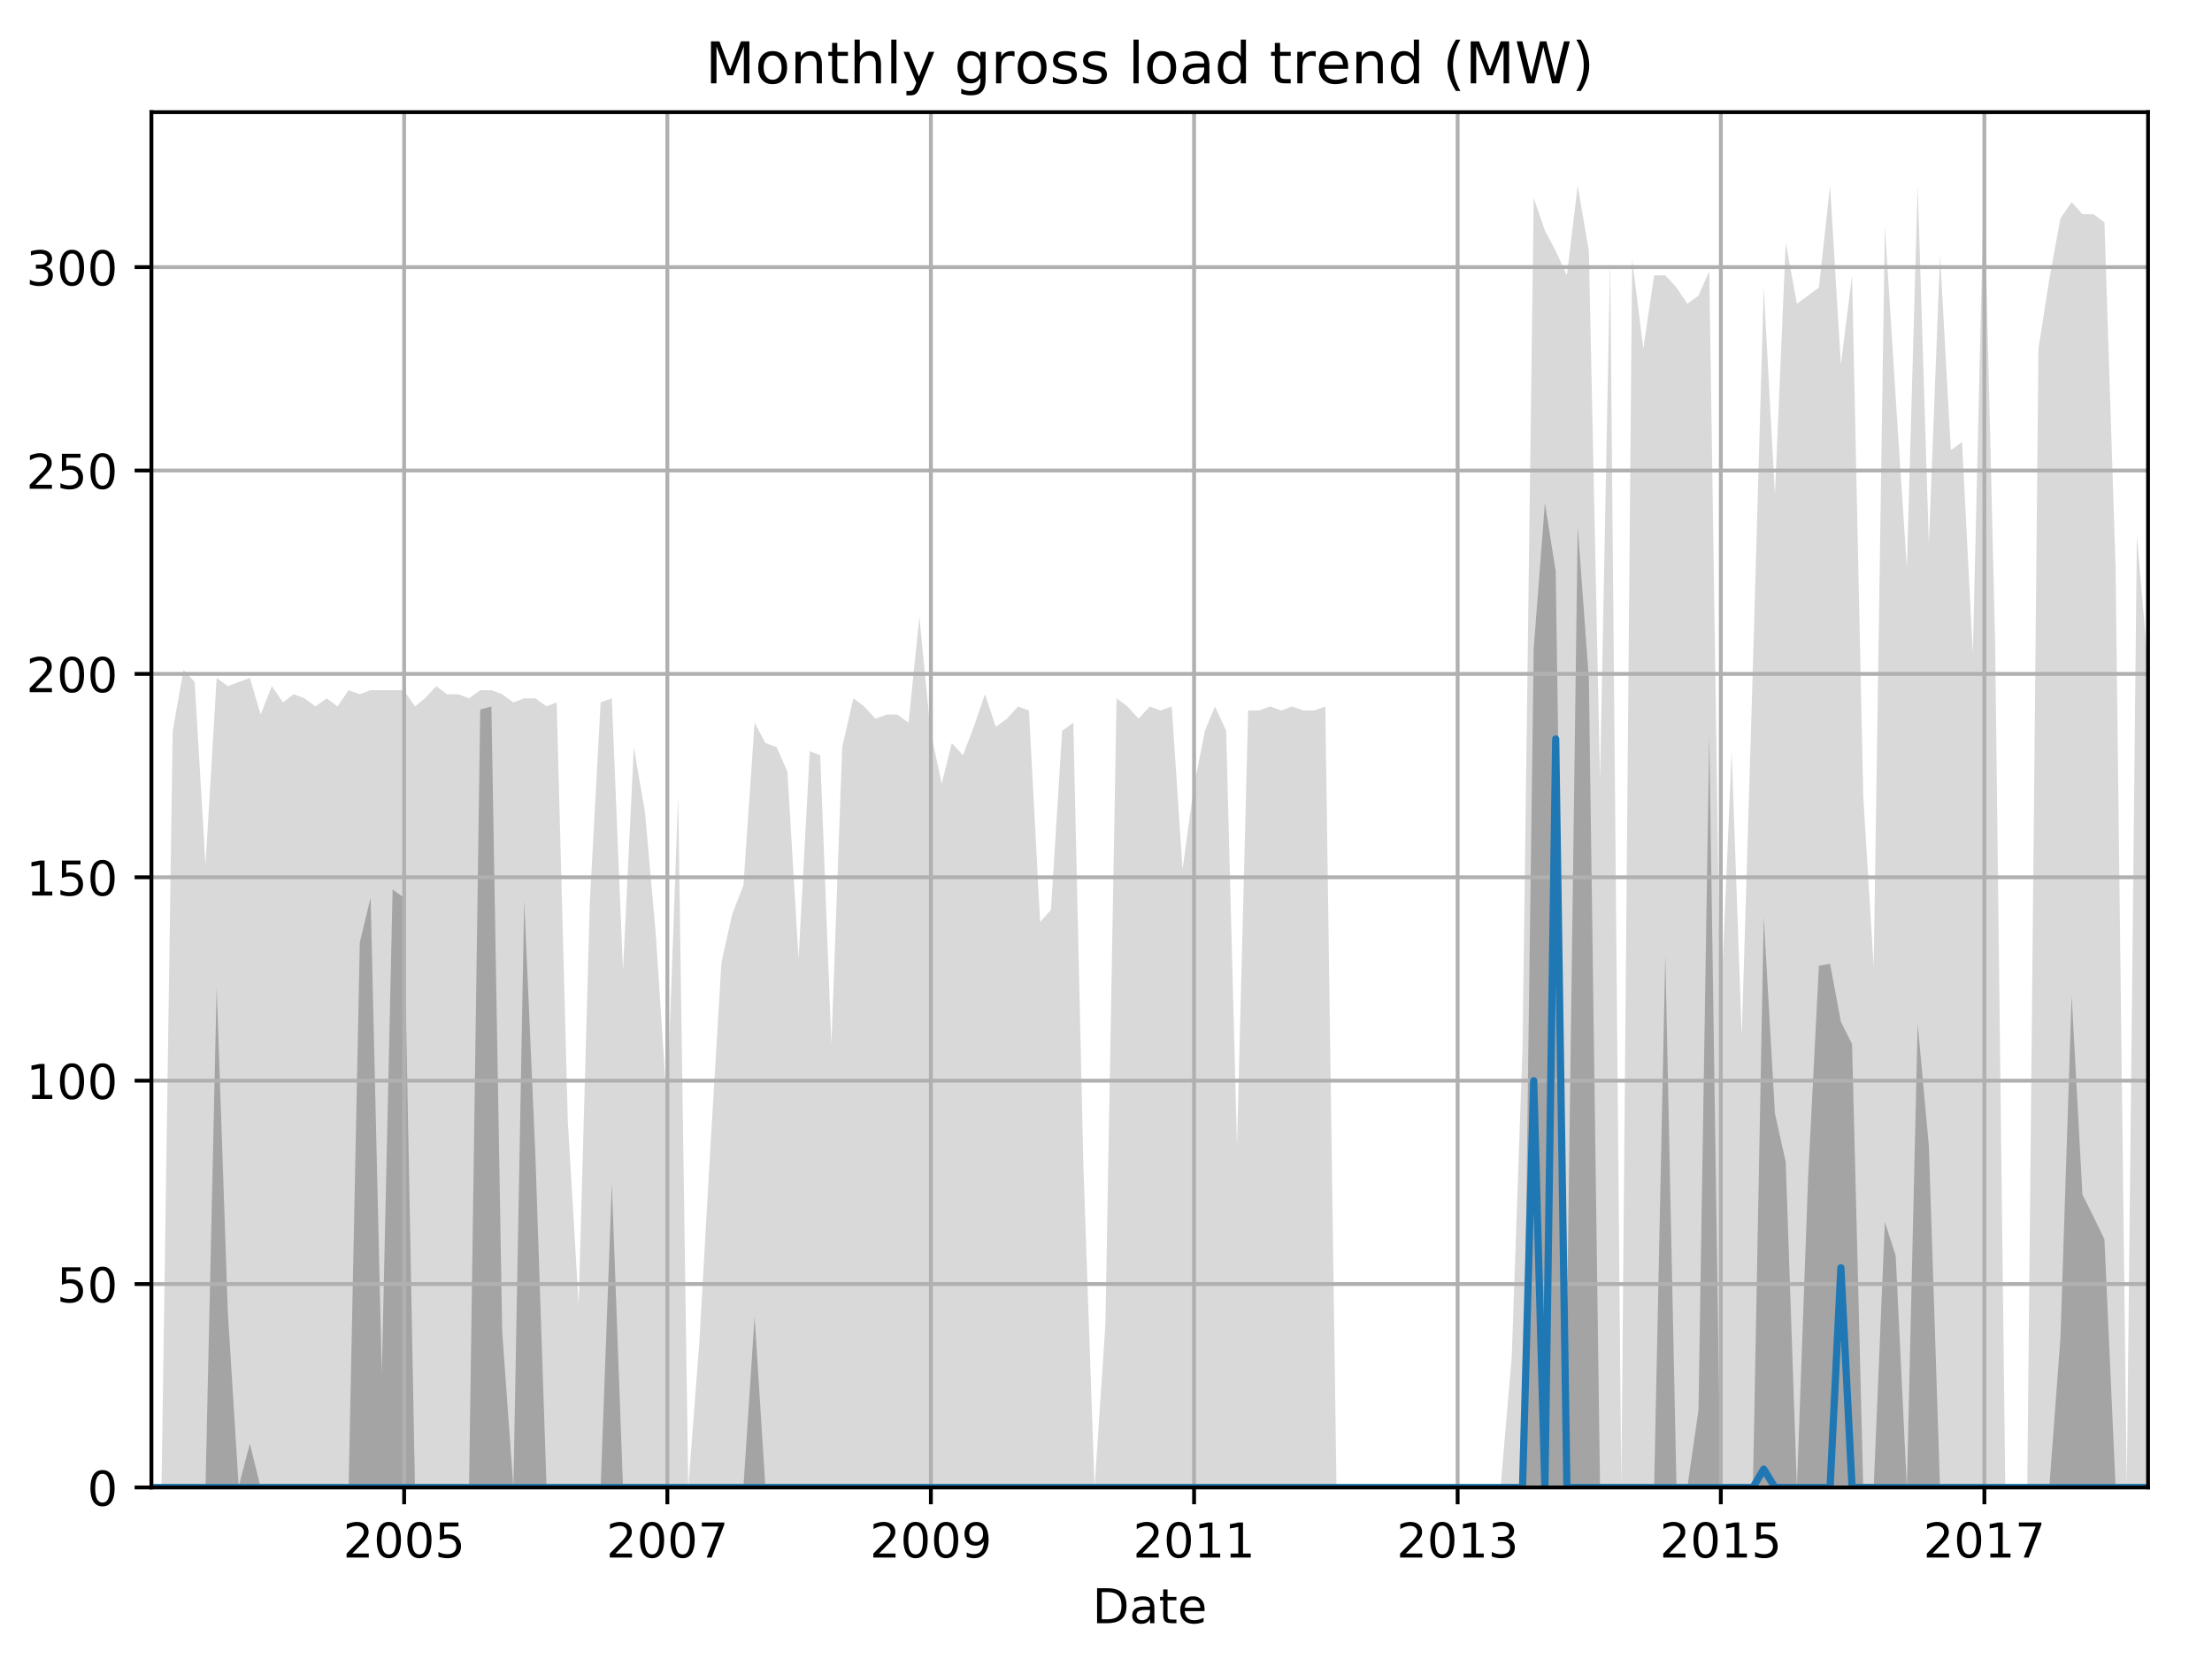 <?xml version="1.0" encoding="utf-8" standalone="no"?>
<!DOCTYPE svg PUBLIC "-//W3C//DTD SVG 1.1//EN"
  "http://www.w3.org/Graphics/SVG/1.1/DTD/svg11.dtd">
<!-- Created with matplotlib (http://matplotlib.org/) -->
<svg height="345.6pt" version="1.1" viewBox="0 0 460.8 345.6" width="460.8pt" xmlns="http://www.w3.org/2000/svg" xmlns:xlink="http://www.w3.org/1999/xlink">
 <defs>
  <style type="text/css">
*{stroke-linecap:butt;stroke-linejoin:round;}
  </style>
 </defs>
 <g id="figure_1">
  <g id="patch_1">
   <path d="M 0 345.6 
L 460.8 345.6 
L 460.8 0 
L 0 0 
z
" style="fill:none;"/>
  </g>
  <g id="axes_1">
   <g id="patch_2">
    <path d="M 31.543 309.863 
L 447.48 309.863 
L 447.48 23.365 
L 31.543 23.365 
z
" style="fill:none;"/>
   </g>
   <g id="PolyCollection_1">
    <path clip-path="url(#p0156919588)" d="M 31.543 309.863 
L 31.543 309.863 
L 33.646 309.863 
L 35.974 309.863 
L 38.227 309.863 
L 40.556 309.863 
L 42.809 309.863 
L 45.137 309.863 
L 47.465 309.863 
L 49.719 309.863 
L 52.047 309.863 
L 54.3 309.863 
L 56.628 309.863 
L 58.957 309.863 
L 61.135 309.863 
L 63.463 309.863 
L 65.716 309.863 
L 68.045 309.863 
L 70.298 309.863 
L 72.626 309.863 
L 74.954 309.863 
L 77.207 309.863 
L 79.536 309.863 
L 81.789 309.863 
L 84.117 309.863 
L 86.445 309.863 
L 88.548 309.863 
L 90.877 309.863 
L 93.13 309.863 
L 95.458 309.863 
L 97.711 309.863 
L 100.04 309.863 
L 102.368 309.863 
L 104.621 309.863 
L 106.949 309.863 
L 109.203 309.863 
L 111.531 309.863 
L 113.859 309.863 
L 115.962 309.863 
L 118.29 309.863 
L 120.544 309.863 
L 122.872 309.863 
L 125.125 309.863 
L 127.453 309.863 
L 129.782 309.863 
L 132.035 309.863 
L 134.363 309.863 
L 136.616 309.863 
L 138.945 309.863 
L 141.273 309.863 
L 143.376 309.863 
L 145.704 309.863 
L 147.957 309.863 
L 150.286 309.863 
L 152.539 309.863 
L 154.867 309.863 
L 157.195 309.863 
L 159.449 309.863 
L 161.777 309.863 
L 164.03 309.863 
L 166.358 309.863 
L 168.687 309.863 
L 170.865 309.863 
L 173.193 309.863 
L 175.446 309.863 
L 177.774 309.863 
L 180.028 309.863 
L 182.356 309.863 
L 184.684 309.863 
L 186.937 309.863 
L 189.266 309.863 
L 191.519 309.863 
L 193.847 309.863 
L 196.175 309.863 
L 198.278 309.863 
L 200.607 309.863 
L 202.86 309.863 
L 205.188 309.863 
L 207.441 309.863 
L 209.77 309.863 
L 212.098 309.863 
L 214.351 309.863 
L 216.679 309.863 
L 218.932 309.863 
L 221.261 309.863 
L 223.589 309.863 
L 225.692 309.863 
L 228.02 309.863 
L 230.273 309.863 
L 232.602 309.863 
L 234.855 309.863 
L 237.183 309.863 
L 239.512 309.863 
L 241.765 309.863 
L 244.093 309.863 
L 246.346 309.863 
L 248.674 309.863 
L 251.003 309.863 
L 253.106 309.863 
L 255.434 309.863 
L 257.687 309.863 
L 260.015 309.863 
L 262.269 309.863 
L 264.597 309.863 
L 266.925 309.863 
L 269.178 309.863 
L 271.507 309.863 
L 273.76 309.863 
L 276.088 309.863 
L 278.416 309.863 
L 280.594 309.863 
L 282.923 309.863 
L 285.176 309.863 
L 287.504 309.863 
L 289.757 309.863 
L 292.086 309.863 
L 294.414 309.863 
L 296.667 309.863 
L 298.995 309.863 
L 301.249 309.863 
L 303.577 309.863 
L 305.905 309.863 
L 308.008 309.863 
L 310.336 309.863 
L 312.59 309.863 
L 314.918 309.863 
L 317.171 309.863 
L 319.499 309.863 
L 321.828 309.863 
L 324.081 309.863 
L 326.409 309.863 
L 328.662 309.863 
L 330.991 309.863 
L 333.319 309.863 
L 335.422 309.863 
L 337.75 309.863 
L 340.003 309.863 
L 342.332 309.863 
L 344.585 309.863 
L 346.913 309.863 
L 349.241 309.863 
L 351.495 309.863 
L 353.823 309.863 
L 356.076 309.863 
L 358.404 309.863 
L 360.733 309.863 
L 362.836 309.863 
L 365.164 309.863 
L 367.417 309.863 
L 369.745 309.863 
L 371.998 309.863 
L 374.327 309.863 
L 376.655 309.863 
L 378.908 309.863 
L 381.237 309.863 
L 383.49 309.863 
L 385.818 309.863 
L 388.146 309.863 
L 390.324 309.863 
L 392.653 309.863 
L 394.906 309.863 
L 397.234 309.863 
L 399.487 309.863 
L 401.816 309.863 
L 404.144 309.863 
L 406.397 309.863 
L 408.725 309.863 
L 410.978 309.863 
L 413.307 309.863 
L 415.635 309.863 
L 417.738 309.863 
L 420.066 309.863 
L 422.319 309.863 
L 424.648 309.863 
L 426.901 309.863 
L 429.229 309.863 
L 431.558 309.863 
L 433.811 309.863 
L 436.139 309.863 
L 438.392 309.863 
L 440.72 309.863 
L 443.049 309.863 
L 445.152 309.863 
L 447.48 309.863 
L 447.48 138.693 
L 447.48 138.693 
L 445.152 111.577 
L 443.049 309.863 
L 440.72 118.356 
L 438.392 46.329 
L 436.139 44.634 
L 433.811 44.634 
L 431.558 42.092 
L 429.229 45.482 
L 426.901 58.192 
L 424.648 72.598 
L 422.319 309.863 
L 420.066 309.863 
L 417.738 309.863 
L 415.635 134.456 
L 413.307 37.008 
L 410.978 136.151 
L 408.725 92.087 
L 406.397 93.782 
L 404.144 53.108 
L 401.816 113.272 
L 399.487 38.703 
L 397.234 118.356 
L 394.906 82.766 
L 392.653 47.176 
L 390.324 201.399 
L 388.146 165.809 
L 385.818 57.345 
L 383.49 75.987 
L 381.237 38.703 
L 378.908 59.887 
L 376.655 61.582 
L 374.327 63.277 
L 371.998 50.566 
L 369.745 103.103 
L 367.417 59.887 
L 365.164 138.693 
L 362.836 215.805 
L 360.733 156.488 
L 358.404 211.568 
L 356.076 56.498 
L 353.823 61.582 
L 351.495 63.277 
L 349.241 59.887 
L 346.913 57.345 
L 344.585 57.345 
L 342.332 72.598 
L 340.003 53.955 
L 337.75 309.863 
L 335.422 53.955 
L 333.319 162.42 
L 330.991 52.261 
L 328.662 38.703 
L 326.409 57.345 
L 324.081 52.261 
L 321.828 48.024 
L 319.499 41.245 
L 317.171 218.347 
L 314.918 282.747 
L 312.59 309.863 
L 310.336 309.863 
L 308.008 309.863 
L 305.905 309.863 
L 303.577 309.863 
L 301.249 309.863 
L 298.995 309.863 
L 296.667 309.863 
L 294.414 309.863 
L 292.086 309.863 
L 289.757 309.863 
L 287.504 309.863 
L 285.176 309.863 
L 282.923 309.863 
L 280.594 309.863 
L 278.416 309.863 
L 276.088 147.167 
L 273.76 148.014 
L 271.507 148.014 
L 269.178 147.167 
L 266.925 148.014 
L 264.597 147.167 
L 262.269 148.014 
L 260.015 148.014 
L 257.687 238.684 
L 255.434 152.251 
L 253.106 147.167 
L 251.003 152.251 
L 248.674 164.115 
L 246.346 181.062 
L 244.093 147.167 
L 241.765 148.014 
L 239.512 147.167 
L 237.183 149.709 
L 234.855 147.167 
L 232.602 145.472 
L 230.273 275.968 
L 228.02 309.863 
L 225.692 242.921 
L 223.589 150.556 
L 221.261 152.251 
L 218.932 189.536 
L 216.679 192.078 
L 214.351 148.014 
L 212.098 147.167 
L 209.77 149.709 
L 207.441 151.404 
L 205.188 144.625 
L 202.86 151.404 
L 200.607 157.335 
L 198.278 154.793 
L 196.175 163.267 
L 193.847 152.251 
L 191.519 128.525 
L 189.266 150.556 
L 186.937 148.862 
L 184.684 148.862 
L 182.356 149.709 
L 180.028 147.167 
L 177.774 145.472 
L 175.446 155.641 
L 173.193 217.499 
L 170.865 157.335 
L 168.687 156.488 
L 166.358 199.704 
L 164.03 160.725 
L 161.777 155.641 
L 159.449 154.793 
L 157.195 150.556 
L 154.867 184.452 
L 152.539 190.383 
L 150.286 200.552 
L 147.957 239.531 
L 145.704 279.358 
L 143.376 309.863 
L 141.273 165.809 
L 138.945 230.21 
L 136.616 194.62 
L 134.363 169.199 
L 132.035 155.641 
L 129.782 202.247 
L 127.453 145.472 
L 125.125 146.32 
L 122.872 187.841 
L 120.544 271.731 
L 118.29 233.599 
L 115.962 146.32 
L 113.859 147.167 
L 111.531 145.472 
L 109.203 145.472 
L 106.949 146.32 
L 104.621 144.625 
L 102.368 143.777 
L 100.04 143.777 
L 97.711 145.472 
L 95.458 144.625 
L 93.13 144.625 
L 90.877 142.93 
L 88.548 145.472 
L 86.445 147.167 
L 84.117 143.777 
L 81.789 143.777 
L 79.536 143.777 
L 77.207 143.777 
L 74.954 144.625 
L 72.626 143.777 
L 70.298 147.167 
L 68.045 145.472 
L 65.716 147.167 
L 63.463 145.472 
L 61.135 144.625 
L 58.957 146.32 
L 56.628 142.93 
L 54.3 148.862 
L 52.047 141.235 
L 49.719 142.083 
L 47.465 142.93 
L 45.137 141.235 
L 42.809 180.215 
L 40.556 142.083 
L 38.227 139.541 
L 35.974 152.251 
L 33.646 309.863 
L 31.543 309.863 
z
" style="fill:#808080;fill-opacity:0.3;"/>
   </g>
   <g id="PolyCollection_2">
    <path clip-path="url(#p0156919588)" d="M 31.543 309.863 
L 31.543 309.863 
L 33.646 309.863 
L 35.974 309.863 
L 38.227 309.863 
L 40.556 309.863 
L 42.809 309.863 
L 45.137 309.863 
L 47.465 309.863 
L 49.719 309.863 
L 52.047 309.863 
L 54.3 309.863 
L 56.628 309.863 
L 58.957 309.863 
L 61.135 309.863 
L 63.463 309.863 
L 65.716 309.863 
L 68.045 309.863 
L 70.298 309.863 
L 72.626 309.863 
L 74.954 309.863 
L 77.207 309.863 
L 79.536 309.863 
L 81.789 309.863 
L 84.117 309.863 
L 86.445 309.863 
L 88.548 309.863 
L 90.877 309.863 
L 93.13 309.863 
L 95.458 309.863 
L 97.711 309.863 
L 100.04 309.863 
L 102.368 309.863 
L 104.621 309.863 
L 106.949 309.863 
L 109.203 309.863 
L 111.531 309.863 
L 113.859 309.863 
L 115.962 309.863 
L 118.29 309.863 
L 120.544 309.863 
L 122.872 309.863 
L 125.125 309.863 
L 127.453 309.863 
L 129.782 309.863 
L 132.035 309.863 
L 134.363 309.863 
L 136.616 309.863 
L 138.945 309.863 
L 141.273 309.863 
L 143.376 309.863 
L 145.704 309.863 
L 147.957 309.863 
L 150.286 309.863 
L 152.539 309.863 
L 154.867 309.863 
L 157.195 309.863 
L 159.449 309.863 
L 161.777 309.863 
L 164.03 309.863 
L 166.358 309.863 
L 168.687 309.863 
L 170.865 309.863 
L 173.193 309.863 
L 175.446 309.863 
L 177.774 309.863 
L 180.028 309.863 
L 182.356 309.863 
L 184.684 309.863 
L 186.937 309.863 
L 189.266 309.863 
L 191.519 309.863 
L 193.847 309.863 
L 196.175 309.863 
L 198.278 309.863 
L 200.607 309.863 
L 202.86 309.863 
L 205.188 309.863 
L 207.441 309.863 
L 209.77 309.863 
L 212.098 309.863 
L 214.351 309.863 
L 216.679 309.863 
L 218.932 309.863 
L 221.261 309.863 
L 223.589 309.863 
L 225.692 309.863 
L 228.02 309.863 
L 230.273 309.863 
L 232.602 309.863 
L 234.855 309.863 
L 237.183 309.863 
L 239.512 309.863 
L 241.765 309.863 
L 244.093 309.863 
L 246.346 309.863 
L 248.674 309.863 
L 251.003 309.863 
L 253.106 309.863 
L 255.434 309.863 
L 257.687 309.863 
L 260.015 309.863 
L 262.269 309.863 
L 264.597 309.863 
L 266.925 309.863 
L 269.178 309.863 
L 271.507 309.863 
L 273.76 309.863 
L 276.088 309.863 
L 278.416 309.863 
L 280.594 309.863 
L 282.923 309.863 
L 285.176 309.863 
L 287.504 309.863 
L 289.757 309.863 
L 292.086 309.863 
L 294.414 309.863 
L 296.667 309.863 
L 298.995 309.863 
L 301.249 309.863 
L 303.577 309.863 
L 305.905 309.863 
L 308.008 309.863 
L 310.336 309.863 
L 312.59 309.863 
L 314.918 309.863 
L 317.171 309.863 
L 319.499 309.863 
L 321.828 309.863 
L 324.081 309.863 
L 326.409 309.863 
L 328.662 309.863 
L 330.991 309.863 
L 333.319 309.863 
L 335.422 309.863 
L 337.75 309.863 
L 340.003 309.863 
L 342.332 309.863 
L 344.585 309.863 
L 346.913 309.863 
L 349.241 309.863 
L 351.495 309.863 
L 353.823 309.863 
L 356.076 309.863 
L 358.404 309.863 
L 360.733 309.863 
L 362.836 309.863 
L 365.164 309.863 
L 367.417 309.863 
L 369.745 309.863 
L 371.998 309.863 
L 374.327 309.863 
L 376.655 309.863 
L 378.908 309.863 
L 381.237 309.863 
L 383.49 309.863 
L 385.818 309.863 
L 388.146 309.863 
L 390.324 309.863 
L 392.653 309.863 
L 394.906 309.863 
L 397.234 309.863 
L 399.487 309.863 
L 401.816 309.863 
L 404.144 309.863 
L 406.397 309.863 
L 408.725 309.863 
L 410.978 309.863 
L 413.307 309.863 
L 415.635 309.863 
L 417.738 309.863 
L 420.066 309.863 
L 422.319 309.863 
L 424.648 309.863 
L 426.901 309.863 
L 429.229 309.863 
L 431.558 309.863 
L 433.811 309.863 
L 436.139 309.863 
L 438.392 309.863 
L 440.72 309.863 
L 443.049 309.863 
L 445.152 309.863 
L 447.48 309.863 
L 447.48 309.863 
L 447.48 309.863 
L 445.152 309.863 
L 443.049 309.863 
L 440.72 309.863 
L 438.392 258.173 
L 436.139 253.513 
L 433.811 248.852 
L 431.558 207.331 
L 429.229 278.722 
L 426.901 309.863 
L 424.648 309.863 
L 422.319 309.863 
L 420.066 309.863 
L 417.738 309.863 
L 415.635 309.863 
L 413.307 309.863 
L 410.978 309.863 
L 408.725 309.863 
L 406.397 309.863 
L 404.144 309.863 
L 401.816 238.684 
L 399.487 213.262 
L 397.234 309.863 
L 394.906 261.563 
L 392.653 254.572 
L 390.324 309.863 
L 388.146 309.863 
L 385.818 217.499 
L 383.49 212.839 
L 381.237 200.764 
L 378.908 201.187 
L 376.655 245.463 
L 374.327 309.863 
L 371.998 242.073 
L 369.745 231.905 
L 367.417 191.019 
L 365.164 309.863 
L 362.836 309.863 
L 360.733 309.863 
L 358.404 309.863 
L 356.076 153.099 
L 353.823 293.763 
L 351.495 309.863 
L 349.241 309.863 
L 346.913 198.857 
L 344.585 309.863 
L 342.332 309.863 
L 340.003 309.863 
L 337.75 309.863 
L 335.422 309.863 
L 333.319 309.863 
L 330.991 141.447 
L 328.662 109.67 
L 326.409 277.239 
L 324.081 118.992 
L 321.828 104.798 
L 319.499 135.092 
L 317.171 309.863 
L 314.918 309.863 
L 312.59 309.863 
L 310.336 309.863 
L 308.008 309.863 
L 305.905 309.863 
L 303.577 309.863 
L 301.249 309.863 
L 298.995 309.863 
L 296.667 309.863 
L 294.414 309.863 
L 292.086 309.863 
L 289.757 309.863 
L 287.504 309.863 
L 285.176 309.863 
L 282.923 309.863 
L 280.594 309.863 
L 278.416 309.863 
L 276.088 309.863 
L 273.76 309.863 
L 271.507 309.863 
L 269.178 309.863 
L 266.925 309.863 
L 264.597 309.863 
L 262.269 309.863 
L 260.015 309.863 
L 257.687 309.863 
L 255.434 309.863 
L 253.106 309.863 
L 251.003 309.863 
L 248.674 309.863 
L 246.346 309.863 
L 244.093 309.863 
L 241.765 309.863 
L 239.512 309.863 
L 237.183 309.863 
L 234.855 309.863 
L 232.602 309.863 
L 230.273 309.863 
L 228.02 309.863 
L 225.692 309.863 
L 223.589 309.863 
L 221.261 309.863 
L 218.932 309.863 
L 216.679 309.863 
L 214.351 309.863 
L 212.098 309.863 
L 209.77 309.863 
L 207.441 309.863 
L 205.188 309.863 
L 202.86 309.863 
L 200.607 309.863 
L 198.278 309.863 
L 196.175 309.863 
L 193.847 309.863 
L 191.519 309.863 
L 189.266 309.863 
L 186.937 309.863 
L 184.684 309.863 
L 182.356 309.863 
L 180.028 309.863 
L 177.774 309.863 
L 175.446 309.863 
L 173.193 309.863 
L 170.865 309.863 
L 168.687 309.863 
L 166.358 309.863 
L 164.03 309.863 
L 161.777 309.863 
L 159.449 309.863 
L 157.195 274.274 
L 154.867 309.863 
L 152.539 309.863 
L 150.286 309.863 
L 147.957 309.863 
L 145.704 309.863 
L 143.376 309.863 
L 141.273 309.863 
L 138.945 309.863 
L 136.616 309.863 
L 134.363 309.863 
L 132.035 309.863 
L 129.782 309.863 
L 127.453 246.522 
L 125.125 309.863 
L 122.872 309.863 
L 120.544 309.863 
L 118.29 309.863 
L 115.962 309.863 
L 113.859 309.863 
L 111.531 240.59 
L 109.203 187.629 
L 106.949 309.863 
L 104.621 277.451 
L 102.368 147.167 
L 100.04 147.802 
L 97.711 309.863 
L 95.458 309.863 
L 93.13 309.863 
L 90.877 309.863 
L 88.548 309.863 
L 86.445 309.863 
L 84.117 186.994 
L 81.789 185.299 
L 79.536 286.137 
L 77.207 186.994 
L 74.954 196.315 
L 72.626 309.863 
L 70.298 309.863 
L 68.045 309.863 
L 65.716 309.863 
L 63.463 309.863 
L 61.135 309.863 
L 58.957 309.863 
L 56.628 309.863 
L 54.3 309.863 
L 52.047 300.754 
L 49.719 309.652 
L 47.465 273.426 
L 45.137 205.636 
L 42.809 309.863 
L 40.556 309.863 
L 38.227 309.863 
L 35.974 309.863 
L 33.646 309.863 
L 31.543 309.863 
z
" style="fill:#808080;fill-opacity:0.6;"/>
   </g>
   <g id="matplotlib.axis_1">
    <g id="xtick_1">
     <g id="line2d_1">
      <path clip-path="url(#p0156919588)" d="M 84.192 309.863 
L 84.192 23.365 
" style="fill:none;stroke:#b0b0b0;stroke-linecap:square;stroke-width:0.8;"/>
     </g>
     <g id="line2d_2">
      <defs>
       <path d="M 0 0 
L 0 3.5 
" id="m3edb77f6b2" style="stroke:#000000;stroke-width:0.8;"/>
      </defs>
      <g>
       <use style="stroke:#000000;stroke-width:0.8;" x="84.192" xlink:href="#m3edb77f6b2" y="309.863"/>
      </g>
     </g>
     <g id="text_1">
      <!-- 2005 -->
      <defs>
       <path d="M 19.188 8.297 
L 53.609 8.297 
L 53.609 0 
L 7.328 0 
L 7.328 8.297 
Q 12.938 14.109 22.625 23.891 
Q 32.328 33.688 34.812 36.531 
Q 39.547 41.844 41.422 45.531 
Q 43.312 49.219 43.312 52.781 
Q 43.312 58.594 39.234 62.25 
Q 35.156 65.922 28.609 65.922 
Q 23.969 65.922 18.812 64.312 
Q 13.672 62.703 7.812 59.422 
L 7.812 69.391 
Q 13.766 71.781 18.938 73 
Q 24.125 74.219 28.422 74.219 
Q 39.75 74.219 46.484 68.547 
Q 53.219 62.891 53.219 53.422 
Q 53.219 48.922 51.531 44.891 
Q 49.859 40.875 45.406 35.406 
Q 44.188 33.984 37.641 27.219 
Q 31.109 20.453 19.188 8.297 
z
" id="DejaVuSans-32"/>
       <path d="M 31.781 66.406 
Q 24.172 66.406 20.328 58.906 
Q 16.5 51.422 16.5 36.375 
Q 16.5 21.391 20.328 13.891 
Q 24.172 6.391 31.781 6.391 
Q 39.453 6.391 43.281 13.891 
Q 47.125 21.391 47.125 36.375 
Q 47.125 51.422 43.281 58.906 
Q 39.453 66.406 31.781 66.406 
z
M 31.781 74.219 
Q 44.047 74.219 50.516 64.516 
Q 56.984 54.828 56.984 36.375 
Q 56.984 17.969 50.516 8.266 
Q 44.047 -1.422 31.781 -1.422 
Q 19.531 -1.422 13.062 8.266 
Q 6.594 17.969 6.594 36.375 
Q 6.594 54.828 13.062 64.516 
Q 19.531 74.219 31.781 74.219 
z
" id="DejaVuSans-30"/>
       <path d="M 10.797 72.906 
L 49.516 72.906 
L 49.516 64.594 
L 19.828 64.594 
L 19.828 46.734 
Q 21.969 47.469 24.109 47.828 
Q 26.266 48.188 28.422 48.188 
Q 40.625 48.188 47.75 41.5 
Q 54.891 34.812 54.891 23.391 
Q 54.891 11.625 47.562 5.094 
Q 40.234 -1.422 26.906 -1.422 
Q 22.312 -1.422 17.547 -0.641 
Q 12.797 0.141 7.719 1.703 
L 7.719 11.625 
Q 12.109 9.234 16.797 8.062 
Q 21.484 6.891 26.703 6.891 
Q 35.156 6.891 40.078 11.328 
Q 45.016 15.766 45.016 23.391 
Q 45.016 31 40.078 35.438 
Q 35.156 39.891 26.703 39.891 
Q 22.75 39.891 18.812 39.016 
Q 14.891 38.141 10.797 36.281 
z
" id="DejaVuSans-35"/>
      </defs>
      <g transform="translate(71.467 324.462)scale(0.1 -0.1)">
       <use xlink:href="#DejaVuSans-32"/>
       <use x="63.623" xlink:href="#DejaVuSans-30"/>
       <use x="127.246" xlink:href="#DejaVuSans-30"/>
       <use x="190.869" xlink:href="#DejaVuSans-35"/>
      </g>
     </g>
    </g>
    <g id="xtick_2">
     <g id="line2d_3">
      <path clip-path="url(#p0156919588)" d="M 139.02 309.863 
L 139.02 23.365 
" style="fill:none;stroke:#b0b0b0;stroke-linecap:square;stroke-width:0.8;"/>
     </g>
     <g id="line2d_4">
      <g>
       <use style="stroke:#000000;stroke-width:0.8;" x="139.02" xlink:href="#m3edb77f6b2" y="309.863"/>
      </g>
     </g>
     <g id="text_2">
      <!-- 2007 -->
      <defs>
       <path d="M 8.203 72.906 
L 55.078 72.906 
L 55.078 68.703 
L 28.609 0 
L 18.312 0 
L 43.219 64.594 
L 8.203 64.594 
z
" id="DejaVuSans-37"/>
      </defs>
      <g transform="translate(126.295 324.462)scale(0.1 -0.1)">
       <use xlink:href="#DejaVuSans-32"/>
       <use x="63.623" xlink:href="#DejaVuSans-30"/>
       <use x="127.246" xlink:href="#DejaVuSans-30"/>
       <use x="190.869" xlink:href="#DejaVuSans-37"/>
      </g>
     </g>
    </g>
    <g id="xtick_3">
     <g id="line2d_5">
      <path clip-path="url(#p0156919588)" d="M 193.922 309.863 
L 193.922 23.365 
" style="fill:none;stroke:#b0b0b0;stroke-linecap:square;stroke-width:0.8;"/>
     </g>
     <g id="line2d_6">
      <g>
       <use style="stroke:#000000;stroke-width:0.8;" x="193.922" xlink:href="#m3edb77f6b2" y="309.863"/>
      </g>
     </g>
     <g id="text_3">
      <!-- 2009 -->
      <defs>
       <path d="M 10.984 1.516 
L 10.984 10.5 
Q 14.703 8.734 18.5 7.812 
Q 22.312 6.891 25.984 6.891 
Q 35.75 6.891 40.891 13.453 
Q 46.047 20.016 46.781 33.406 
Q 43.953 29.203 39.594 26.953 
Q 35.25 24.703 29.984 24.703 
Q 19.047 24.703 12.672 31.312 
Q 6.297 37.938 6.297 49.422 
Q 6.297 60.641 12.938 67.422 
Q 19.578 74.219 30.609 74.219 
Q 43.266 74.219 49.922 64.516 
Q 56.594 54.828 56.594 36.375 
Q 56.594 19.141 48.406 8.859 
Q 40.234 -1.422 26.422 -1.422 
Q 22.703 -1.422 18.891 -0.688 
Q 15.094 0.047 10.984 1.516 
z
M 30.609 32.422 
Q 37.25 32.422 41.125 36.953 
Q 45.016 41.5 45.016 49.422 
Q 45.016 57.281 41.125 61.844 
Q 37.25 66.406 30.609 66.406 
Q 23.969 66.406 20.094 61.844 
Q 16.219 57.281 16.219 49.422 
Q 16.219 41.5 20.094 36.953 
Q 23.969 32.422 30.609 32.422 
z
" id="DejaVuSans-39"/>
      </defs>
      <g transform="translate(181.197 324.462)scale(0.1 -0.1)">
       <use xlink:href="#DejaVuSans-32"/>
       <use x="63.623" xlink:href="#DejaVuSans-30"/>
       <use x="127.246" xlink:href="#DejaVuSans-30"/>
       <use x="190.869" xlink:href="#DejaVuSans-39"/>
      </g>
     </g>
    </g>
    <g id="xtick_4">
     <g id="line2d_7">
      <path clip-path="url(#p0156919588)" d="M 248.75 309.863 
L 248.75 23.365 
" style="fill:none;stroke:#b0b0b0;stroke-linecap:square;stroke-width:0.8;"/>
     </g>
     <g id="line2d_8">
      <g>
       <use style="stroke:#000000;stroke-width:0.8;" x="248.75" xlink:href="#m3edb77f6b2" y="309.863"/>
      </g>
     </g>
     <g id="text_4">
      <!-- 2011 -->
      <defs>
       <path d="M 12.406 8.297 
L 28.516 8.297 
L 28.516 63.922 
L 10.984 60.406 
L 10.984 69.391 
L 28.422 72.906 
L 38.281 72.906 
L 38.281 8.297 
L 54.391 8.297 
L 54.391 0 
L 12.406 0 
z
" id="DejaVuSans-31"/>
      </defs>
      <g transform="translate(236.025 324.462)scale(0.1 -0.1)">
       <use xlink:href="#DejaVuSans-32"/>
       <use x="63.623" xlink:href="#DejaVuSans-30"/>
       <use x="127.246" xlink:href="#DejaVuSans-31"/>
       <use x="190.869" xlink:href="#DejaVuSans-31"/>
      </g>
     </g>
    </g>
    <g id="xtick_5">
     <g id="line2d_9">
      <path clip-path="url(#p0156919588)" d="M 303.652 309.863 
L 303.652 23.365 
" style="fill:none;stroke:#b0b0b0;stroke-linecap:square;stroke-width:0.8;"/>
     </g>
     <g id="line2d_10">
      <g>
       <use style="stroke:#000000;stroke-width:0.8;" x="303.652" xlink:href="#m3edb77f6b2" y="309.863"/>
      </g>
     </g>
     <g id="text_5">
      <!-- 2013 -->
      <defs>
       <path d="M 40.578 39.312 
Q 47.656 37.797 51.625 33 
Q 55.609 28.219 55.609 21.188 
Q 55.609 10.406 48.188 4.484 
Q 40.766 -1.422 27.094 -1.422 
Q 22.516 -1.422 17.656 -0.516 
Q 12.797 0.391 7.625 2.203 
L 7.625 11.719 
Q 11.719 9.328 16.594 8.109 
Q 21.484 6.891 26.812 6.891 
Q 36.078 6.891 40.938 10.547 
Q 45.797 14.203 45.797 21.188 
Q 45.797 27.641 41.281 31.266 
Q 36.766 34.906 28.719 34.906 
L 20.219 34.906 
L 20.219 43.016 
L 29.109 43.016 
Q 36.375 43.016 40.234 45.922 
Q 44.094 48.828 44.094 54.297 
Q 44.094 59.906 40.109 62.906 
Q 36.141 65.922 28.719 65.922 
Q 24.656 65.922 20.016 65.031 
Q 15.375 64.156 9.812 62.312 
L 9.812 71.094 
Q 15.438 72.656 20.344 73.438 
Q 25.25 74.219 29.594 74.219 
Q 40.828 74.219 47.359 69.109 
Q 53.906 64.016 53.906 55.328 
Q 53.906 49.266 50.438 45.094 
Q 46.969 40.922 40.578 39.312 
z
" id="DejaVuSans-33"/>
      </defs>
      <g transform="translate(290.927 324.462)scale(0.1 -0.1)">
       <use xlink:href="#DejaVuSans-32"/>
       <use x="63.623" xlink:href="#DejaVuSans-30"/>
       <use x="127.246" xlink:href="#DejaVuSans-31"/>
       <use x="190.869" xlink:href="#DejaVuSans-33"/>
      </g>
     </g>
    </g>
    <g id="xtick_6">
     <g id="line2d_11">
      <path clip-path="url(#p0156919588)" d="M 358.479 309.863 
L 358.479 23.365 
" style="fill:none;stroke:#b0b0b0;stroke-linecap:square;stroke-width:0.8;"/>
     </g>
     <g id="line2d_12">
      <g>
       <use style="stroke:#000000;stroke-width:0.8;" x="358.479" xlink:href="#m3edb77f6b2" y="309.863"/>
      </g>
     </g>
     <g id="text_6">
      <!-- 2015 -->
      <g transform="translate(345.754 324.462)scale(0.1 -0.1)">
       <use xlink:href="#DejaVuSans-32"/>
       <use x="63.623" xlink:href="#DejaVuSans-30"/>
       <use x="127.246" xlink:href="#DejaVuSans-31"/>
       <use x="190.869" xlink:href="#DejaVuSans-35"/>
      </g>
     </g>
    </g>
    <g id="xtick_7">
     <g id="line2d_13">
      <path clip-path="url(#p0156919588)" d="M 413.382 309.863 
L 413.382 23.365 
" style="fill:none;stroke:#b0b0b0;stroke-linecap:square;stroke-width:0.8;"/>
     </g>
     <g id="line2d_14">
      <g>
       <use style="stroke:#000000;stroke-width:0.8;" x="413.382" xlink:href="#m3edb77f6b2" y="309.863"/>
      </g>
     </g>
     <g id="text_7">
      <!-- 2017 -->
      <g transform="translate(400.657 324.462)scale(0.1 -0.1)">
       <use xlink:href="#DejaVuSans-32"/>
       <use x="63.623" xlink:href="#DejaVuSans-30"/>
       <use x="127.246" xlink:href="#DejaVuSans-31"/>
       <use x="190.869" xlink:href="#DejaVuSans-37"/>
      </g>
     </g>
    </g>
    <g id="text_8">
     <!-- Date -->
     <defs>
      <path d="M 19.672 64.797 
L 19.672 8.109 
L 31.594 8.109 
Q 46.688 8.109 53.688 14.938 
Q 60.688 21.781 60.688 36.531 
Q 60.688 51.172 53.688 57.984 
Q 46.688 64.797 31.594 64.797 
z
M 9.812 72.906 
L 30.078 72.906 
Q 51.266 72.906 61.172 64.094 
Q 71.094 55.281 71.094 36.531 
Q 71.094 17.672 61.125 8.828 
Q 51.172 0 30.078 0 
L 9.812 0 
z
" id="DejaVuSans-44"/>
      <path d="M 34.281 27.484 
Q 23.391 27.484 19.188 25 
Q 14.984 22.516 14.984 16.5 
Q 14.984 11.719 18.141 8.906 
Q 21.297 6.109 26.703 6.109 
Q 34.188 6.109 38.703 11.406 
Q 43.219 16.703 43.219 25.484 
L 43.219 27.484 
z
M 52.203 31.203 
L 52.203 0 
L 43.219 0 
L 43.219 8.297 
Q 40.141 3.328 35.547 0.953 
Q 30.953 -1.422 24.312 -1.422 
Q 15.922 -1.422 10.953 3.297 
Q 6 8.016 6 15.922 
Q 6 25.141 12.172 29.828 
Q 18.359 34.516 30.609 34.516 
L 43.219 34.516 
L 43.219 35.406 
Q 43.219 41.609 39.141 45 
Q 35.062 48.391 27.688 48.391 
Q 23 48.391 18.547 47.266 
Q 14.109 46.141 10.016 43.891 
L 10.016 52.203 
Q 14.938 54.109 19.578 55.047 
Q 24.219 56 28.609 56 
Q 40.484 56 46.344 49.844 
Q 52.203 43.703 52.203 31.203 
z
" id="DejaVuSans-61"/>
      <path d="M 18.312 70.219 
L 18.312 54.688 
L 36.812 54.688 
L 36.812 47.703 
L 18.312 47.703 
L 18.312 18.016 
Q 18.312 11.328 20.141 9.422 
Q 21.969 7.516 27.594 7.516 
L 36.812 7.516 
L 36.812 0 
L 27.594 0 
Q 17.188 0 13.234 3.875 
Q 9.281 7.766 9.281 18.016 
L 9.281 47.703 
L 2.688 47.703 
L 2.688 54.688 
L 9.281 54.688 
L 9.281 70.219 
z
" id="DejaVuSans-74"/>
      <path d="M 56.203 29.594 
L 56.203 25.203 
L 14.891 25.203 
Q 15.484 15.922 20.484 11.062 
Q 25.484 6.203 34.422 6.203 
Q 39.594 6.203 44.453 7.469 
Q 49.312 8.734 54.109 11.281 
L 54.109 2.781 
Q 49.266 0.734 44.188 -0.344 
Q 39.109 -1.422 33.891 -1.422 
Q 20.797 -1.422 13.156 6.188 
Q 5.516 13.812 5.516 26.812 
Q 5.516 40.234 12.766 48.109 
Q 20.016 56 32.328 56 
Q 43.359 56 49.781 48.891 
Q 56.203 41.797 56.203 29.594 
z
M 47.219 32.234 
Q 47.125 39.594 43.094 43.984 
Q 39.062 48.391 32.422 48.391 
Q 24.906 48.391 20.391 44.141 
Q 15.875 39.891 15.188 32.172 
z
" id="DejaVuSans-65"/>
     </defs>
     <g transform="translate(227.561 338.14)scale(0.1 -0.1)">
      <use xlink:href="#DejaVuSans-44"/>
      <use x="77.002" xlink:href="#DejaVuSans-61"/>
      <use x="138.281" xlink:href="#DejaVuSans-74"/>
      <use x="177.49" xlink:href="#DejaVuSans-65"/>
     </g>
    </g>
   </g>
   <g id="matplotlib.axis_2">
    <g id="ytick_1">
     <g id="line2d_15">
      <path clip-path="url(#p0156919588)" d="M 31.543 309.863 
L 447.48 309.863 
" style="fill:none;stroke:#b0b0b0;stroke-linecap:square;stroke-width:0.8;"/>
     </g>
     <g id="line2d_16">
      <defs>
       <path d="M 0 0 
L -3.5 0 
" id="mcabb387a87" style="stroke:#000000;stroke-width:0.8;"/>
      </defs>
      <g>
       <use style="stroke:#000000;stroke-width:0.8;" x="31.543" xlink:href="#mcabb387a87" y="309.863"/>
      </g>
     </g>
     <g id="text_9">
      <!-- 0 -->
      <g transform="translate(18.18 313.663)scale(0.1 -0.1)">
       <use xlink:href="#DejaVuSans-30"/>
      </g>
     </g>
    </g>
    <g id="ytick_2">
     <g id="line2d_17">
      <path clip-path="url(#p0156919588)" d="M 31.543 267.495 
L 447.48 267.495 
" style="fill:none;stroke:#b0b0b0;stroke-linecap:square;stroke-width:0.8;"/>
     </g>
     <g id="line2d_18">
      <g>
       <use style="stroke:#000000;stroke-width:0.8;" x="31.543" xlink:href="#mcabb387a87" y="267.495"/>
      </g>
     </g>
     <g id="text_10">
      <!-- 50 -->
      <g transform="translate(11.818 271.294)scale(0.1 -0.1)">
       <use xlink:href="#DejaVuSans-35"/>
       <use x="63.623" xlink:href="#DejaVuSans-30"/>
      </g>
     </g>
    </g>
    <g id="ytick_3">
     <g id="line2d_19">
      <path clip-path="url(#p0156919588)" d="M 31.543 225.126 
L 447.48 225.126 
" style="fill:none;stroke:#b0b0b0;stroke-linecap:square;stroke-width:0.8;"/>
     </g>
     <g id="line2d_20">
      <g>
       <use style="stroke:#000000;stroke-width:0.8;" x="31.543" xlink:href="#mcabb387a87" y="225.126"/>
      </g>
     </g>
     <g id="text_11">
      <!-- 100 -->
      <g transform="translate(5.455 228.925)scale(0.1 -0.1)">
       <use xlink:href="#DejaVuSans-31"/>
       <use x="63.623" xlink:href="#DejaVuSans-30"/>
       <use x="127.246" xlink:href="#DejaVuSans-30"/>
      </g>
     </g>
    </g>
    <g id="ytick_4">
     <g id="line2d_21">
      <path clip-path="url(#p0156919588)" d="M 31.543 182.757 
L 447.48 182.757 
" style="fill:none;stroke:#b0b0b0;stroke-linecap:square;stroke-width:0.8;"/>
     </g>
     <g id="line2d_22">
      <g>
       <use style="stroke:#000000;stroke-width:0.8;" x="31.543" xlink:href="#mcabb387a87" y="182.757"/>
      </g>
     </g>
     <g id="text_12">
      <!-- 150 -->
      <g transform="translate(5.455 186.556)scale(0.1 -0.1)">
       <use xlink:href="#DejaVuSans-31"/>
       <use x="63.623" xlink:href="#DejaVuSans-35"/>
       <use x="127.246" xlink:href="#DejaVuSans-30"/>
      </g>
     </g>
    </g>
    <g id="ytick_5">
     <g id="line2d_23">
      <path clip-path="url(#p0156919588)" d="M 31.543 140.388 
L 447.48 140.388 
" style="fill:none;stroke:#b0b0b0;stroke-linecap:square;stroke-width:0.8;"/>
     </g>
     <g id="line2d_24">
      <g>
       <use style="stroke:#000000;stroke-width:0.8;" x="31.543" xlink:href="#mcabb387a87" y="140.388"/>
      </g>
     </g>
     <g id="text_13">
      <!-- 200 -->
      <g transform="translate(5.455 144.187)scale(0.1 -0.1)">
       <use xlink:href="#DejaVuSans-32"/>
       <use x="63.623" xlink:href="#DejaVuSans-30"/>
       <use x="127.246" xlink:href="#DejaVuSans-30"/>
      </g>
     </g>
    </g>
    <g id="ytick_6">
     <g id="line2d_25">
      <path clip-path="url(#p0156919588)" d="M 31.543 98.019 
L 447.48 98.019 
" style="fill:none;stroke:#b0b0b0;stroke-linecap:square;stroke-width:0.8;"/>
     </g>
     <g id="line2d_26">
      <g>
       <use style="stroke:#000000;stroke-width:0.8;" x="31.543" xlink:href="#mcabb387a87" y="98.019"/>
      </g>
     </g>
     <g id="text_14">
      <!-- 250 -->
      <g transform="translate(5.455 101.818)scale(0.1 -0.1)">
       <use xlink:href="#DejaVuSans-32"/>
       <use x="63.623" xlink:href="#DejaVuSans-35"/>
       <use x="127.246" xlink:href="#DejaVuSans-30"/>
      </g>
     </g>
    </g>
    <g id="ytick_7">
     <g id="line2d_27">
      <path clip-path="url(#p0156919588)" d="M 31.543 55.65 
L 447.48 55.65 
" style="fill:none;stroke:#b0b0b0;stroke-linecap:square;stroke-width:0.8;"/>
     </g>
     <g id="line2d_28">
      <g>
       <use style="stroke:#000000;stroke-width:0.8;" x="31.543" xlink:href="#mcabb387a87" y="55.65"/>
      </g>
     </g>
     <g id="text_15">
      <!-- 300 -->
      <g transform="translate(5.455 59.449)scale(0.1 -0.1)">
       <use xlink:href="#DejaVuSans-33"/>
       <use x="63.623" xlink:href="#DejaVuSans-30"/>
       <use x="127.246" xlink:href="#DejaVuSans-30"/>
      </g>
     </g>
    </g>
   </g>
   <g id="line2d_29">
    <path clip-path="url(#p0156919588)" d="M 31.543 309.863 
L 317.171 309.863 
L 319.499 225.126 
L 321.828 309.863 
L 324.081 153.946 
L 326.409 309.863 
L 365.164 309.863 
L 367.417 306.05 
L 369.745 309.863 
L 381.237 309.863 
L 383.49 264.105 
L 385.818 309.863 
L 447.48 309.863 
L 447.48 309.863 
" style="fill:none;stroke:#1f77b4;stroke-linecap:square;stroke-width:1.5;"/>
   </g>
   <g id="patch_3">
    <path d="M 31.543 309.863 
L 31.543 23.365 
" style="fill:none;stroke:#000000;stroke-linecap:square;stroke-linejoin:miter;stroke-width:0.8;"/>
   </g>
   <g id="patch_4">
    <path d="M 447.48 309.863 
L 447.48 23.365 
" style="fill:none;stroke:#000000;stroke-linecap:square;stroke-linejoin:miter;stroke-width:0.8;"/>
   </g>
   <g id="patch_5">
    <path d="M 31.543 309.863 
L 447.48 309.863 
" style="fill:none;stroke:#000000;stroke-linecap:square;stroke-linejoin:miter;stroke-width:0.8;"/>
   </g>
   <g id="patch_6">
    <path d="M 31.543 23.365 
L 447.48 23.365 
" style="fill:none;stroke:#000000;stroke-linecap:square;stroke-linejoin:miter;stroke-width:0.8;"/>
   </g>
   <g id="text_16">
    <!-- Monthly gross load trend (MW) -->
    <defs>
     <path d="M 9.812 72.906 
L 24.516 72.906 
L 43.109 23.297 
L 61.812 72.906 
L 76.516 72.906 
L 76.516 0 
L 66.891 0 
L 66.891 64.016 
L 48.094 14.016 
L 38.188 14.016 
L 19.391 64.016 
L 19.391 0 
L 9.812 0 
z
" id="DejaVuSans-4d"/>
     <path d="M 30.609 48.391 
Q 23.391 48.391 19.188 42.75 
Q 14.984 37.109 14.984 27.297 
Q 14.984 17.484 19.156 11.844 
Q 23.344 6.203 30.609 6.203 
Q 37.797 6.203 41.984 11.859 
Q 46.188 17.531 46.188 27.297 
Q 46.188 37.016 41.984 42.703 
Q 37.797 48.391 30.609 48.391 
z
M 30.609 56 
Q 42.328 56 49.016 48.375 
Q 55.719 40.766 55.719 27.297 
Q 55.719 13.875 49.016 6.219 
Q 42.328 -1.422 30.609 -1.422 
Q 18.844 -1.422 12.172 6.219 
Q 5.516 13.875 5.516 27.297 
Q 5.516 40.766 12.172 48.375 
Q 18.844 56 30.609 56 
z
" id="DejaVuSans-6f"/>
     <path d="M 54.891 33.016 
L 54.891 0 
L 45.906 0 
L 45.906 32.719 
Q 45.906 40.484 42.875 44.328 
Q 39.844 48.188 33.797 48.188 
Q 26.516 48.188 22.312 43.547 
Q 18.109 38.922 18.109 30.906 
L 18.109 0 
L 9.078 0 
L 9.078 54.688 
L 18.109 54.688 
L 18.109 46.188 
Q 21.344 51.125 25.703 53.562 
Q 30.078 56 35.797 56 
Q 45.219 56 50.047 50.172 
Q 54.891 44.344 54.891 33.016 
z
" id="DejaVuSans-6e"/>
     <path d="M 54.891 33.016 
L 54.891 0 
L 45.906 0 
L 45.906 32.719 
Q 45.906 40.484 42.875 44.328 
Q 39.844 48.188 33.797 48.188 
Q 26.516 48.188 22.312 43.547 
Q 18.109 38.922 18.109 30.906 
L 18.109 0 
L 9.078 0 
L 9.078 75.984 
L 18.109 75.984 
L 18.109 46.188 
Q 21.344 51.125 25.703 53.562 
Q 30.078 56 35.797 56 
Q 45.219 56 50.047 50.172 
Q 54.891 44.344 54.891 33.016 
z
" id="DejaVuSans-68"/>
     <path d="M 9.422 75.984 
L 18.406 75.984 
L 18.406 0 
L 9.422 0 
z
" id="DejaVuSans-6c"/>
     <path d="M 32.172 -5.078 
Q 28.375 -14.844 24.75 -17.812 
Q 21.141 -20.797 15.094 -20.797 
L 7.906 -20.797 
L 7.906 -13.281 
L 13.188 -13.281 
Q 16.891 -13.281 18.938 -11.516 
Q 21 -9.766 23.484 -3.219 
L 25.094 0.875 
L 2.984 54.688 
L 12.5 54.688 
L 29.594 11.922 
L 46.688 54.688 
L 56.203 54.688 
z
" id="DejaVuSans-79"/>
     <path id="DejaVuSans-20"/>
     <path d="M 45.406 27.984 
Q 45.406 37.75 41.375 43.109 
Q 37.359 48.484 30.078 48.484 
Q 22.859 48.484 18.828 43.109 
Q 14.797 37.75 14.797 27.984 
Q 14.797 18.266 18.828 12.891 
Q 22.859 7.516 30.078 7.516 
Q 37.359 7.516 41.375 12.891 
Q 45.406 18.266 45.406 27.984 
z
M 54.391 6.781 
Q 54.391 -7.172 48.188 -13.984 
Q 42 -20.797 29.203 -20.797 
Q 24.469 -20.797 20.266 -20.094 
Q 16.062 -19.391 12.109 -17.922 
L 12.109 -9.188 
Q 16.062 -11.328 19.922 -12.344 
Q 23.781 -13.375 27.781 -13.375 
Q 36.625 -13.375 41.016 -8.766 
Q 45.406 -4.156 45.406 5.172 
L 45.406 9.625 
Q 42.625 4.781 38.281 2.391 
Q 33.938 0 27.875 0 
Q 17.828 0 11.672 7.656 
Q 5.516 15.328 5.516 27.984 
Q 5.516 40.672 11.672 48.328 
Q 17.828 56 27.875 56 
Q 33.938 56 38.281 53.609 
Q 42.625 51.219 45.406 46.391 
L 45.406 54.688 
L 54.391 54.688 
z
" id="DejaVuSans-67"/>
     <path d="M 41.109 46.297 
Q 39.594 47.172 37.812 47.578 
Q 36.031 48 33.891 48 
Q 26.266 48 22.188 43.047 
Q 18.109 38.094 18.109 28.812 
L 18.109 0 
L 9.078 0 
L 9.078 54.688 
L 18.109 54.688 
L 18.109 46.188 
Q 20.953 51.172 25.484 53.578 
Q 30.031 56 36.531 56 
Q 37.453 56 38.578 55.875 
Q 39.703 55.766 41.062 55.516 
z
" id="DejaVuSans-72"/>
     <path d="M 44.281 53.078 
L 44.281 44.578 
Q 40.484 46.531 36.375 47.5 
Q 32.281 48.484 27.875 48.484 
Q 21.188 48.484 17.844 46.438 
Q 14.5 44.391 14.5 40.281 
Q 14.5 37.156 16.891 35.375 
Q 19.281 33.594 26.516 31.984 
L 29.594 31.297 
Q 39.156 29.25 43.188 25.516 
Q 47.219 21.781 47.219 15.094 
Q 47.219 7.469 41.188 3.016 
Q 35.156 -1.422 24.609 -1.422 
Q 20.219 -1.422 15.453 -0.562 
Q 10.688 0.297 5.422 2 
L 5.422 11.281 
Q 10.406 8.688 15.234 7.391 
Q 20.062 6.109 24.812 6.109 
Q 31.156 6.109 34.562 8.281 
Q 37.984 10.453 37.984 14.406 
Q 37.984 18.062 35.516 20.016 
Q 33.062 21.969 24.703 23.781 
L 21.578 24.516 
Q 13.234 26.266 9.516 29.906 
Q 5.812 33.547 5.812 39.891 
Q 5.812 47.609 11.281 51.797 
Q 16.75 56 26.812 56 
Q 31.781 56 36.172 55.266 
Q 40.578 54.547 44.281 53.078 
z
" id="DejaVuSans-73"/>
     <path d="M 45.406 46.391 
L 45.406 75.984 
L 54.391 75.984 
L 54.391 0 
L 45.406 0 
L 45.406 8.203 
Q 42.578 3.328 38.25 0.953 
Q 33.938 -1.422 27.875 -1.422 
Q 17.969 -1.422 11.734 6.484 
Q 5.516 14.406 5.516 27.297 
Q 5.516 40.188 11.734 48.094 
Q 17.969 56 27.875 56 
Q 33.938 56 38.25 53.625 
Q 42.578 51.266 45.406 46.391 
z
M 14.797 27.297 
Q 14.797 17.391 18.875 11.75 
Q 22.953 6.109 30.078 6.109 
Q 37.203 6.109 41.297 11.75 
Q 45.406 17.391 45.406 27.297 
Q 45.406 37.203 41.297 42.844 
Q 37.203 48.484 30.078 48.484 
Q 22.953 48.484 18.875 42.844 
Q 14.797 37.203 14.797 27.297 
z
" id="DejaVuSans-64"/>
     <path d="M 31 75.875 
Q 24.469 64.656 21.281 53.656 
Q 18.109 42.672 18.109 31.391 
Q 18.109 20.125 21.312 9.062 
Q 24.516 -2 31 -13.188 
L 23.188 -13.188 
Q 15.875 -1.703 12.234 9.375 
Q 8.594 20.453 8.594 31.391 
Q 8.594 42.281 12.203 53.312 
Q 15.828 64.359 23.188 75.875 
z
" id="DejaVuSans-28"/>
     <path d="M 3.328 72.906 
L 13.281 72.906 
L 28.609 11.281 
L 43.891 72.906 
L 54.984 72.906 
L 70.312 11.281 
L 85.594 72.906 
L 95.609 72.906 
L 77.297 0 
L 64.891 0 
L 49.516 63.281 
L 33.984 0 
L 21.578 0 
z
" id="DejaVuSans-57"/>
     <path d="M 8.016 75.875 
L 15.828 75.875 
Q 23.141 64.359 26.781 53.312 
Q 30.422 42.281 30.422 31.391 
Q 30.422 20.453 26.781 9.375 
Q 23.141 -1.703 15.828 -13.188 
L 8.016 -13.188 
Q 14.5 -2 17.703 9.062 
Q 20.906 20.125 20.906 31.391 
Q 20.906 42.672 17.703 53.656 
Q 14.5 64.656 8.016 75.875 
z
" id="DejaVuSans-29"/>
    </defs>
    <g transform="translate(146.929 17.365)scale(0.12 -0.12)">
     <use xlink:href="#DejaVuSans-4d"/>
     <use x="86.279" xlink:href="#DejaVuSans-6f"/>
     <use x="147.461" xlink:href="#DejaVuSans-6e"/>
     <use x="210.84" xlink:href="#DejaVuSans-74"/>
     <use x="250.049" xlink:href="#DejaVuSans-68"/>
     <use x="313.428" xlink:href="#DejaVuSans-6c"/>
     <use x="341.211" xlink:href="#DejaVuSans-79"/>
     <use x="400.391" xlink:href="#DejaVuSans-20"/>
     <use x="432.178" xlink:href="#DejaVuSans-67"/>
     <use x="495.654" xlink:href="#DejaVuSans-72"/>
     <use x="536.736" xlink:href="#DejaVuSans-6f"/>
     <use x="597.918" xlink:href="#DejaVuSans-73"/>
     <use x="650.018" xlink:href="#DejaVuSans-73"/>
     <use x="702.117" xlink:href="#DejaVuSans-20"/>
     <use x="733.904" xlink:href="#DejaVuSans-6c"/>
     <use x="761.688" xlink:href="#DejaVuSans-6f"/>
     <use x="822.869" xlink:href="#DejaVuSans-61"/>
     <use x="884.148" xlink:href="#DejaVuSans-64"/>
     <use x="947.625" xlink:href="#DejaVuSans-20"/>
     <use x="979.412" xlink:href="#DejaVuSans-74"/>
     <use x="1018.621" xlink:href="#DejaVuSans-72"/>
     <use x="1059.703" xlink:href="#DejaVuSans-65"/>
     <use x="1121.227" xlink:href="#DejaVuSans-6e"/>
     <use x="1184.605" xlink:href="#DejaVuSans-64"/>
     <use x="1248.082" xlink:href="#DejaVuSans-20"/>
     <use x="1279.869" xlink:href="#DejaVuSans-28"/>
     <use x="1318.883" xlink:href="#DejaVuSans-4d"/>
     <use x="1405.162" xlink:href="#DejaVuSans-57"/>
     <use x="1504.039" xlink:href="#DejaVuSans-29"/>
    </g>
   </g>
  </g>
 </g>
 <defs>
  <clipPath id="p0156919588">
   <rect height="286.498" width="415.937" x="31.543" y="23.365"/>
  </clipPath>
 </defs>
</svg>
